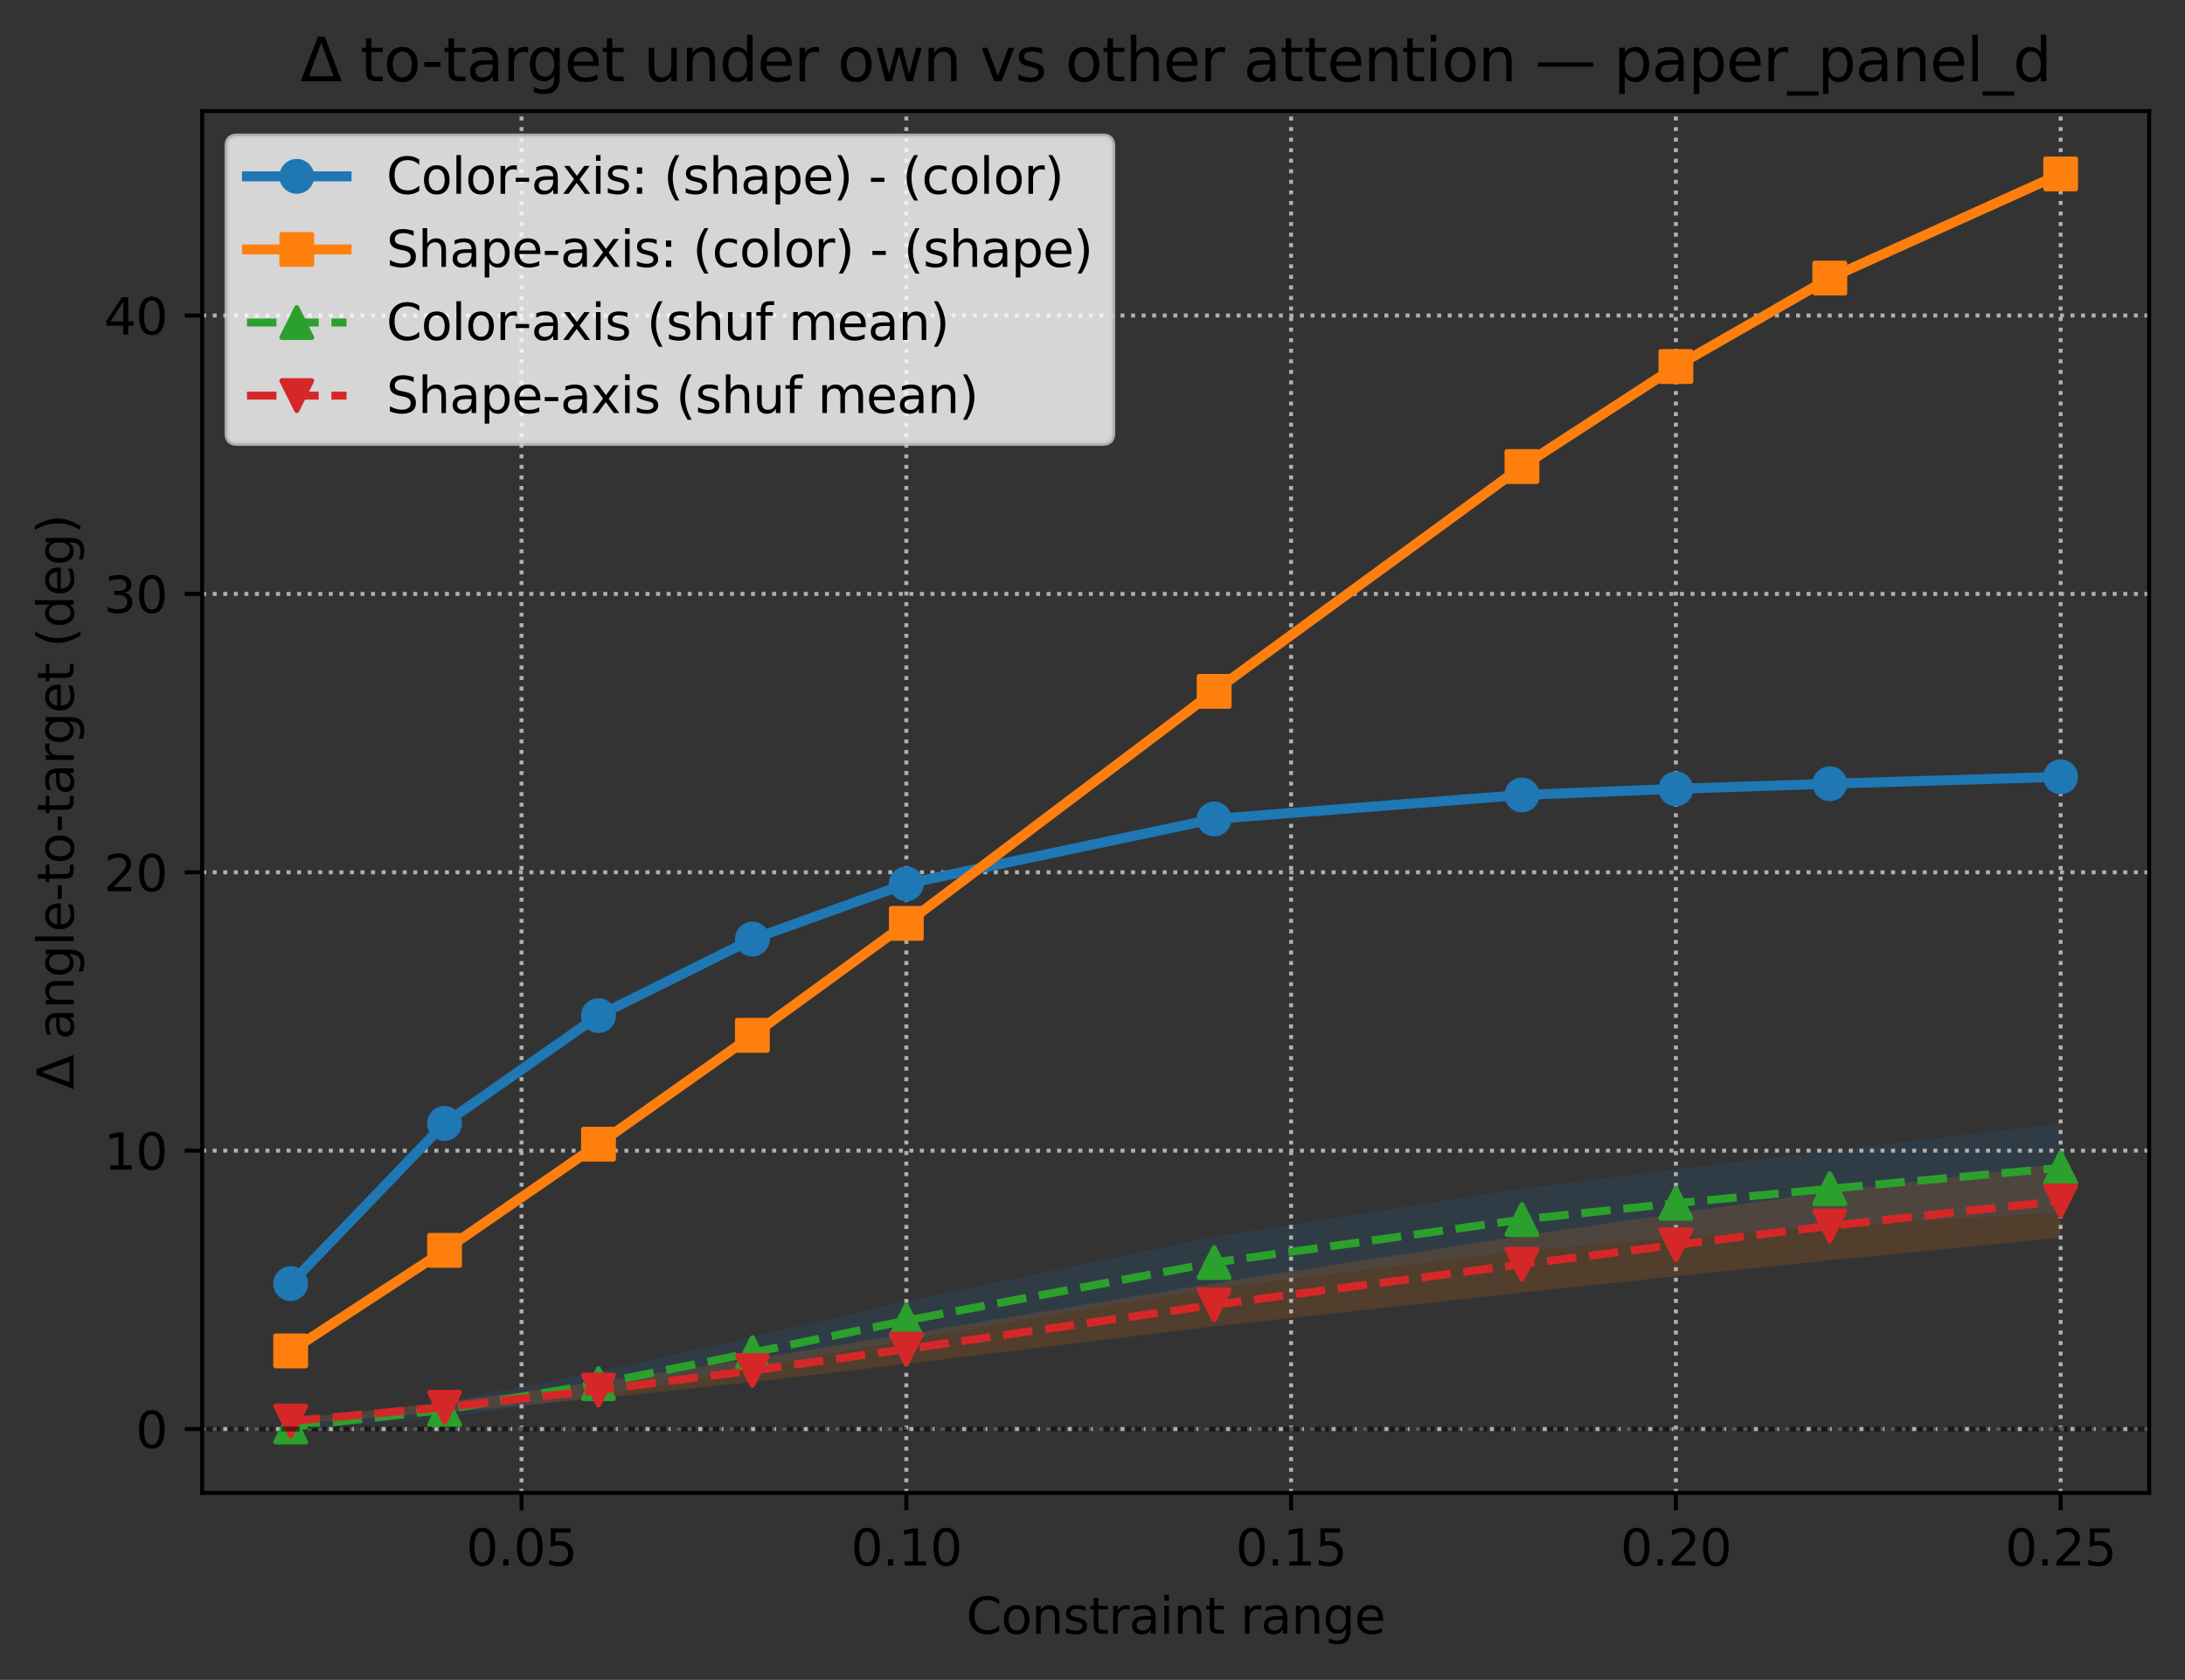 <?xml version="1.0" encoding="utf-8" standalone="no"?>
<!DOCTYPE svg PUBLIC "-//W3C//DTD SVG 1.1//EN"
  "http://www.w3.org/Graphics/SVG/1.1/DTD/svg11.dtd">
<svg xmlns:xlink="http://www.w3.org/1999/xlink" width="438.833pt" height="337.354pt" viewBox="0 0 438.833 337.354" xmlns="http://www.w3.org/2000/svg" version="1.1">
 <rect x="0" y="0" width="438.833" height="337.354" fill="#333333" stroke="none"/>
 <defs>
  <style type="text/css">*{stroke-linejoin: round; stroke-linecap: butt}</style>
 </defs>
 <g id="figure_1">
  <g id="patch_1">
   <path d="M 0 337.354 
L 438.833 337.354 
L 438.833 0 
L 0 0 
L 0 337.354 
z
" style="fill: none"/>
  </g>
  <g id="axes_1">
   <g id="patch_2">
    <path d="M 40.603 299.798 
L 431.633 299.798 
L 431.633 22.318 
L 40.603 22.318 
L 40.603 299.798 
z
" style="fill: none"/>
   </g>
   <g id="FillBetweenPolyCollection_1">
    <path d="M 58.377 285.957 
L 58.377 287.185 
L 89.289 284.664 
L 120.2 280.278 
L 151.112 274.779 
L 182.023 269.029 
L 243.846 258.709 
L 305.669 251.133 
L 336.58 248.48 
L 367.492 246.309 
L 413.859 243.421 
L 413.859 225.633 
L 413.859 225.633 
L 367.492 231.117 
L 336.58 234.789 
L 305.669 238.687 
L 243.846 248.384 
L 182.023 261.328 
L 151.112 268.508 
L 120.2 275.464 
L 89.289 281.541 
L 58.377 285.957 
z
" clip-path="url(#p0465f820ee)" style="fill: #1f77b4; fill-opacity: 0.15"/>
   </g>
   <g id="FillBetweenPolyCollection_2">
    <path d="M 58.377 284.907 
L 58.377 285.832 
L 89.289 283.63 
L 120.2 280.808 
L 151.112 277.528 
L 182.023 273.891 
L 243.846 266.352 
L 305.669 259.574 
L 336.58 256.296 
L 367.492 253.066 
L 413.859 248.573 
L 413.859 233.715 
L 413.859 233.715 
L 367.492 239.323 
L 336.58 243.668 
L 305.669 248.202 
L 243.846 257.712 
L 182.023 267.951 
L 151.112 272.917 
L 120.2 277.501 
L 89.289 281.564 
L 58.377 284.907 
z
" clip-path="url(#p0465f820ee)" style="fill: #ff7f0e; fill-opacity: 0.15"/>
   </g>
   <g id="matplotlib.axis_1">
    <g id="xtick_1">
     <g id="line2d_1">
      <path d="M 104.744 299.798 
L 104.744 22.318 
" clip-path="url(#p0465f820ee)" style="fill: none; stroke-dasharray: 0.8,1.32; stroke-dashoffset: 0; stroke: #b0b0b0; stroke-width: 0.8"/>
     </g>
     <g id="line2d_2">
      <defs>
       <path id="mb0cf8d5777" d="M 0 0 
L 0 3.5 
" style="stroke: #000000; stroke-width: 0.8"/>
      </defs>
      <g>
       <use xlink:href="#mb0cf8d5777" x="104.744" y="299.798" style="stroke: #000000; stroke-width: 0.8"/>
      </g>
     </g>
     <g id="text_1">
      <!-- 0.05 -->
      <g transform="translate(93.612 314.397) scale(0.1 -0.1)">
       <defs>
        <path id="DejaVuSans-30" d="M 2034 4250 
Q 1547 4250 1301 3770 
Q 1056 3291 1056 2328 
Q 1056 1369 1301 889 
Q 1547 409 2034 409 
Q 2525 409 2770 889 
Q 3016 1369 3016 2328 
Q 3016 3291 2770 3770 
Q 2525 4250 2034 4250 
z
M 2034 4750 
Q 2819 4750 3233 4129 
Q 3647 3509 3647 2328 
Q 3647 1150 3233 529 
Q 2819 -91 2034 -91 
Q 1250 -91 836 529 
Q 422 1150 422 2328 
Q 422 3509 836 4129 
Q 1250 4750 2034 4750 
z
" transform="scale(0.016)"/>
        <path id="DejaVuSans-2e" d="M 684 794 
L 1344 794 
L 1344 0 
L 684 0 
L 684 794 
z
" transform="scale(0.016)"/>
        <path id="DejaVuSans-35" d="M 691 4666 
L 3169 4666 
L 3169 4134 
L 1269 4134 
L 1269 2991 
Q 1406 3038 1543 3061 
Q 1681 3084 1819 3084 
Q 2600 3084 3056 2656 
Q 3513 2228 3513 1497 
Q 3513 744 3044 326 
Q 2575 -91 1722 -91 
Q 1428 -91 1123 -41 
Q 819 9 494 109 
L 494 744 
Q 775 591 1075 516 
Q 1375 441 1709 441 
Q 2250 441 2565 725 
Q 2881 1009 2881 1497 
Q 2881 1984 2565 2268 
Q 2250 2553 1709 2553 
Q 1456 2553 1204 2497 
Q 953 2441 691 2322 
L 691 4666 
z
" transform="scale(0.016)"/>
       </defs>
       <use xlink:href="#DejaVuSans-30"/>
       <use xlink:href="#DejaVuSans-2e" transform="translate(63.623 0)"/>
       <use xlink:href="#DejaVuSans-30" transform="translate(95.41 0)"/>
       <use xlink:href="#DejaVuSans-35" transform="translate(159.033 0)"/>
      </g>
     </g>
    </g>
    <g id="xtick_2">
     <g id="line2d_3">
      <path d="M 182.023 299.798 
L 182.023 22.318 
" clip-path="url(#p0465f820ee)" style="fill: none; stroke-dasharray: 0.8,1.32; stroke-dashoffset: 0; stroke: #b0b0b0; stroke-width: 0.8"/>
     </g>
     <g id="line2d_4">
      <g>
       <use xlink:href="#mb0cf8d5777" x="182.023" y="299.798" style="stroke: #000000; stroke-width: 0.8"/>
      </g>
     </g>
     <g id="text_2">
      <!-- 0.10 -->
      <g transform="translate(170.89 314.397) scale(0.1 -0.1)">
       <defs>
        <path id="DejaVuSans-31" d="M 794 531 
L 1825 531 
L 1825 4091 
L 703 3866 
L 703 4441 
L 1819 4666 
L 2450 4666 
L 2450 531 
L 3481 531 
L 3481 0 
L 794 0 
L 794 531 
z
" transform="scale(0.016)"/>
       </defs>
       <use xlink:href="#DejaVuSans-30"/>
       <use xlink:href="#DejaVuSans-2e" transform="translate(63.623 0)"/>
       <use xlink:href="#DejaVuSans-31" transform="translate(95.41 0)"/>
       <use xlink:href="#DejaVuSans-30" transform="translate(159.033 0)"/>
      </g>
     </g>
    </g>
    <g id="xtick_3">
     <g id="line2d_5">
      <path d="M 259.302 299.798 
L 259.302 22.318 
" clip-path="url(#p0465f820ee)" style="fill: none; stroke-dasharray: 0.8,1.32; stroke-dashoffset: 0; stroke: #b0b0b0; stroke-width: 0.8"/>
     </g>
     <g id="line2d_6">
      <g>
       <use xlink:href="#mb0cf8d5777" x="259.302" y="299.798" style="stroke: #000000; stroke-width: 0.8"/>
      </g>
     </g>
     <g id="text_3">
      <!-- 0.15 -->
      <g transform="translate(248.169 314.397) scale(0.1 -0.1)">
       <use xlink:href="#DejaVuSans-30"/>
       <use xlink:href="#DejaVuSans-2e" transform="translate(63.623 0)"/>
       <use xlink:href="#DejaVuSans-31" transform="translate(95.41 0)"/>
       <use xlink:href="#DejaVuSans-35" transform="translate(159.033 0)"/>
      </g>
     </g>
    </g>
    <g id="xtick_4">
     <g id="line2d_7">
      <path d="M 336.58 299.798 
L 336.58 22.318 
" clip-path="url(#p0465f820ee)" style="fill: none; stroke-dasharray: 0.8,1.32; stroke-dashoffset: 0; stroke: #b0b0b0; stroke-width: 0.8"/>
     </g>
     <g id="line2d_8">
      <g>
       <use xlink:href="#mb0cf8d5777" x="336.58" y="299.798" style="stroke: #000000; stroke-width: 0.8"/>
      </g>
     </g>
     <g id="text_4">
      <!-- 0.20 -->
      <g transform="translate(325.448 314.397) scale(0.1 -0.1)">
       <defs>
        <path id="DejaVuSans-32" d="M 1228 531 
L 3431 531 
L 3431 0 
L 469 0 
L 469 531 
Q 828 903 1448 1529 
Q 2069 2156 2228 2338 
Q 2531 2678 2651 2914 
Q 2772 3150 2772 3378 
Q 2772 3750 2511 3984 
Q 2250 4219 1831 4219 
Q 1534 4219 1204 4116 
Q 875 4013 500 3803 
L 500 4441 
Q 881 4594 1212 4672 
Q 1544 4750 1819 4750 
Q 2544 4750 2975 4387 
Q 3406 4025 3406 3419 
Q 3406 3131 3298 2873 
Q 3191 2616 2906 2266 
Q 2828 2175 2409 1742 
Q 1991 1309 1228 531 
z
" transform="scale(0.016)"/>
       </defs>
       <use xlink:href="#DejaVuSans-30"/>
       <use xlink:href="#DejaVuSans-2e" transform="translate(63.623 0)"/>
       <use xlink:href="#DejaVuSans-32" transform="translate(95.41 0)"/>
       <use xlink:href="#DejaVuSans-30" transform="translate(159.033 0)"/>
      </g>
     </g>
    </g>
    <g id="xtick_5">
     <g id="line2d_9">
      <path d="M 413.859 299.798 
L 413.859 22.318 
" clip-path="url(#p0465f820ee)" style="fill: none; stroke-dasharray: 0.8,1.32; stroke-dashoffset: 0; stroke: #b0b0b0; stroke-width: 0.8"/>
     </g>
     <g id="line2d_10">
      <g>
       <use xlink:href="#mb0cf8d5777" x="413.859" y="299.798" style="stroke: #000000; stroke-width: 0.8"/>
      </g>
     </g>
     <g id="text_5">
      <!-- 0.25 -->
      <g transform="translate(402.726 314.397) scale(0.1 -0.1)">
       <use xlink:href="#DejaVuSans-30"/>
       <use xlink:href="#DejaVuSans-2e" transform="translate(63.623 0)"/>
       <use xlink:href="#DejaVuSans-32" transform="translate(95.41 0)"/>
       <use xlink:href="#DejaVuSans-35" transform="translate(159.033 0)"/>
      </g>
     </g>
    </g>
    <g id="text_6">
     <!-- Constraint range -->
     <g transform="translate(194.068 328.075) scale(0.1 -0.1)">
      <defs>
       <path id="DejaVuSans-43" d="M 4122 4306 
L 4122 3641 
Q 3803 3938 3442 4084 
Q 3081 4231 2675 4231 
Q 1875 4231 1450 3742 
Q 1025 3253 1025 2328 
Q 1025 1406 1450 917 
Q 1875 428 2675 428 
Q 3081 428 3442 575 
Q 3803 722 4122 1019 
L 4122 359 
Q 3791 134 3420 21 
Q 3050 -91 2638 -91 
Q 1578 -91 968 557 
Q 359 1206 359 2328 
Q 359 3453 968 4101 
Q 1578 4750 2638 4750 
Q 3056 4750 3426 4639 
Q 3797 4528 4122 4306 
z
" transform="scale(0.016)"/>
       <path id="DejaVuSans-6f" d="M 1959 3097 
Q 1497 3097 1228 2736 
Q 959 2375 959 1747 
Q 959 1119 1226 758 
Q 1494 397 1959 397 
Q 2419 397 2687 759 
Q 2956 1122 2956 1747 
Q 2956 2369 2687 2733 
Q 2419 3097 1959 3097 
z
M 1959 3584 
Q 2709 3584 3137 3096 
Q 3566 2609 3566 1747 
Q 3566 888 3137 398 
Q 2709 -91 1959 -91 
Q 1206 -91 779 398 
Q 353 888 353 1747 
Q 353 2609 779 3096 
Q 1206 3584 1959 3584 
z
" transform="scale(0.016)"/>
       <path id="DejaVuSans-6e" d="M 3513 2113 
L 3513 0 
L 2938 0 
L 2938 2094 
Q 2938 2591 2744 2837 
Q 2550 3084 2163 3084 
Q 1697 3084 1428 2787 
Q 1159 2491 1159 1978 
L 1159 0 
L 581 0 
L 581 3500 
L 1159 3500 
L 1159 2956 
Q 1366 3272 1645 3428 
Q 1925 3584 2291 3584 
Q 2894 3584 3203 3211 
Q 3513 2838 3513 2113 
z
" transform="scale(0.016)"/>
       <path id="DejaVuSans-73" d="M 2834 3397 
L 2834 2853 
Q 2591 2978 2328 3040 
Q 2066 3103 1784 3103 
Q 1356 3103 1142 2972 
Q 928 2841 928 2578 
Q 928 2378 1081 2264 
Q 1234 2150 1697 2047 
L 1894 2003 
Q 2506 1872 2764 1633 
Q 3022 1394 3022 966 
Q 3022 478 2636 193 
Q 2250 -91 1575 -91 
Q 1294 -91 989 -36 
Q 684 19 347 128 
L 347 722 
Q 666 556 975 473 
Q 1284 391 1588 391 
Q 1994 391 2212 530 
Q 2431 669 2431 922 
Q 2431 1156 2273 1281 
Q 2116 1406 1581 1522 
L 1381 1569 
Q 847 1681 609 1914 
Q 372 2147 372 2553 
Q 372 3047 722 3315 
Q 1072 3584 1716 3584 
Q 2034 3584 2315 3537 
Q 2597 3491 2834 3397 
z
" transform="scale(0.016)"/>
       <path id="DejaVuSans-74" d="M 1172 4494 
L 1172 3500 
L 2356 3500 
L 2356 3053 
L 1172 3053 
L 1172 1153 
Q 1172 725 1289 603 
Q 1406 481 1766 481 
L 2356 481 
L 2356 0 
L 1766 0 
Q 1100 0 847 248 
Q 594 497 594 1153 
L 594 3053 
L 172 3053 
L 172 3500 
L 594 3500 
L 594 4494 
L 1172 4494 
z
" transform="scale(0.016)"/>
       <path id="DejaVuSans-72" d="M 2631 2963 
Q 2534 3019 2420 3045 
Q 2306 3072 2169 3072 
Q 1681 3072 1420 2755 
Q 1159 2438 1159 1844 
L 1159 0 
L 581 0 
L 581 3500 
L 1159 3500 
L 1159 2956 
Q 1341 3275 1631 3429 
Q 1922 3584 2338 3584 
Q 2397 3584 2469 3576 
Q 2541 3569 2628 3553 
L 2631 2963 
z
" transform="scale(0.016)"/>
       <path id="DejaVuSans-61" d="M 2194 1759 
Q 1497 1759 1228 1600 
Q 959 1441 959 1056 
Q 959 750 1161 570 
Q 1363 391 1709 391 
Q 2188 391 2477 730 
Q 2766 1069 2766 1631 
L 2766 1759 
L 2194 1759 
z
M 3341 1997 
L 3341 0 
L 2766 0 
L 2766 531 
Q 2569 213 2275 61 
Q 1981 -91 1556 -91 
Q 1019 -91 701 211 
Q 384 513 384 1019 
Q 384 1609 779 1909 
Q 1175 2209 1959 2209 
L 2766 2209 
L 2766 2266 
Q 2766 2663 2505 2880 
Q 2244 3097 1772 3097 
Q 1472 3097 1187 3025 
Q 903 2953 641 2809 
L 641 3341 
Q 956 3463 1253 3523 
Q 1550 3584 1831 3584 
Q 2591 3584 2966 3190 
Q 3341 2797 3341 1997 
z
" transform="scale(0.016)"/>
       <path id="DejaVuSans-69" d="M 603 3500 
L 1178 3500 
L 1178 0 
L 603 0 
L 603 3500 
z
M 603 4863 
L 1178 4863 
L 1178 4134 
L 603 4134 
L 603 4863 
z
" transform="scale(0.016)"/>
       <path id="DejaVuSans-20" transform="scale(0.016)"/>
       <path id="DejaVuSans-67" d="M 2906 1791 
Q 2906 2416 2648 2759 
Q 2391 3103 1925 3103 
Q 1463 3103 1205 2759 
Q 947 2416 947 1791 
Q 947 1169 1205 825 
Q 1463 481 1925 481 
Q 2391 481 2648 825 
Q 2906 1169 2906 1791 
z
M 3481 434 
Q 3481 -459 3084 -895 
Q 2688 -1331 1869 -1331 
Q 1566 -1331 1297 -1286 
Q 1028 -1241 775 -1147 
L 775 -588 
Q 1028 -725 1275 -790 
Q 1522 -856 1778 -856 
Q 2344 -856 2625 -561 
Q 2906 -266 2906 331 
L 2906 616 
Q 2728 306 2450 153 
Q 2172 0 1784 0 
Q 1141 0 747 490 
Q 353 981 353 1791 
Q 353 2603 747 3093 
Q 1141 3584 1784 3584 
Q 2172 3584 2450 3431 
Q 2728 3278 2906 2969 
L 2906 3500 
L 3481 3500 
L 3481 434 
z
" transform="scale(0.016)"/>
       <path id="DejaVuSans-65" d="M 3597 1894 
L 3597 1613 
L 953 1613 
Q 991 1019 1311 708 
Q 1631 397 2203 397 
Q 2534 397 2845 478 
Q 3156 559 3463 722 
L 3463 178 
Q 3153 47 2828 -22 
Q 2503 -91 2169 -91 
Q 1331 -91 842 396 
Q 353 884 353 1716 
Q 353 2575 817 3079 
Q 1281 3584 2069 3584 
Q 2775 3584 3186 3129 
Q 3597 2675 3597 1894 
z
M 3022 2063 
Q 3016 2534 2758 2815 
Q 2500 3097 2075 3097 
Q 1594 3097 1305 2825 
Q 1016 2553 972 2059 
L 3022 2063 
z
" transform="scale(0.016)"/>
      </defs>
      <use xlink:href="#DejaVuSans-43"/>
      <use xlink:href="#DejaVuSans-6f" transform="translate(69.824 0)"/>
      <use xlink:href="#DejaVuSans-6e" transform="translate(131.006 0)"/>
      <use xlink:href="#DejaVuSans-73" transform="translate(194.385 0)"/>
      <use xlink:href="#DejaVuSans-74" transform="translate(246.484 0)"/>
      <use xlink:href="#DejaVuSans-72" transform="translate(285.693 0)"/>
      <use xlink:href="#DejaVuSans-61" transform="translate(326.807 0)"/>
      <use xlink:href="#DejaVuSans-69" transform="translate(388.086 0)"/>
      <use xlink:href="#DejaVuSans-6e" transform="translate(415.869 0)"/>
      <use xlink:href="#DejaVuSans-74" transform="translate(479.248 0)"/>
      <use xlink:href="#DejaVuSans-20" transform="translate(518.457 0)"/>
      <use xlink:href="#DejaVuSans-72" transform="translate(550.244 0)"/>
      <use xlink:href="#DejaVuSans-61" transform="translate(591.357 0)"/>
      <use xlink:href="#DejaVuSans-6e" transform="translate(652.637 0)"/>
      <use xlink:href="#DejaVuSans-67" transform="translate(716.016 0)"/>
      <use xlink:href="#DejaVuSans-65" transform="translate(779.492 0)"/>
     </g>
    </g>
   </g>
   <g id="matplotlib.axis_2">
    <g id="ytick_1">
     <g id="line2d_11">
      <path d="M 40.603 286.978 
L 431.633 286.978 
" clip-path="url(#p0465f820ee)" style="fill: none; stroke-dasharray: 0.8,1.32; stroke-dashoffset: 0; stroke: #b0b0b0; stroke-width: 0.8"/>
     </g>
     <g id="line2d_12">
      <defs>
       <path id="m0cd9b334b4" d="M 0 0 
L -3.5 0 
" style="stroke: #000000; stroke-width: 0.8"/>
      </defs>
      <g>
       <use xlink:href="#m0cd9b334b4" x="40.603" y="286.978" style="stroke: #000000; stroke-width: 0.8"/>
      </g>
     </g>
     <g id="text_7">
      <!-- 0 -->
      <g transform="translate(27.241 290.778) scale(0.1 -0.1)">
       <use xlink:href="#DejaVuSans-30"/>
      </g>
     </g>
    </g>
    <g id="ytick_2">
     <g id="line2d_13">
      <path d="M 40.603 231.075 
L 431.633 231.075 
" clip-path="url(#p0465f820ee)" style="fill: none; stroke-dasharray: 0.8,1.32; stroke-dashoffset: 0; stroke: #b0b0b0; stroke-width: 0.8"/>
     </g>
     <g id="line2d_14">
      <g>
       <use xlink:href="#m0cd9b334b4" x="40.603" y="231.075" style="stroke: #000000; stroke-width: 0.8"/>
      </g>
     </g>
     <g id="text_8">
      <!-- 10 -->
      <g transform="translate(20.878 234.874) scale(0.1 -0.1)">
       <use xlink:href="#DejaVuSans-31"/>
       <use xlink:href="#DejaVuSans-30" transform="translate(63.623 0)"/>
      </g>
     </g>
    </g>
    <g id="ytick_3">
     <g id="line2d_15">
      <path d="M 40.603 175.171 
L 431.633 175.171 
" clip-path="url(#p0465f820ee)" style="fill: none; stroke-dasharray: 0.8,1.32; stroke-dashoffset: 0; stroke: #b0b0b0; stroke-width: 0.8"/>
     </g>
     <g id="line2d_16">
      <g>
       <use xlink:href="#m0cd9b334b4" x="40.603" y="175.171" style="stroke: #000000; stroke-width: 0.8"/>
      </g>
     </g>
     <g id="text_9">
      <!-- 20 -->
      <g transform="translate(20.878 178.97) scale(0.1 -0.1)">
       <use xlink:href="#DejaVuSans-32"/>
       <use xlink:href="#DejaVuSans-30" transform="translate(63.623 0)"/>
      </g>
     </g>
    </g>
    <g id="ytick_4">
     <g id="line2d_17">
      <path d="M 40.603 119.267 
L 431.633 119.267 
" clip-path="url(#p0465f820ee)" style="fill: none; stroke-dasharray: 0.8,1.32; stroke-dashoffset: 0; stroke: #b0b0b0; stroke-width: 0.8"/>
     </g>
     <g id="line2d_18">
      <g>
       <use xlink:href="#m0cd9b334b4" x="40.603" y="119.267" style="stroke: #000000; stroke-width: 0.8"/>
      </g>
     </g>
     <g id="text_10">
      <!-- 30 -->
      <g transform="translate(20.878 123.066) scale(0.1 -0.1)">
       <defs>
        <path id="DejaVuSans-33" d="M 2597 2516 
Q 3050 2419 3304 2112 
Q 3559 1806 3559 1356 
Q 3559 666 3084 287 
Q 2609 -91 1734 -91 
Q 1441 -91 1130 -33 
Q 819 25 488 141 
L 488 750 
Q 750 597 1062 519 
Q 1375 441 1716 441 
Q 2309 441 2620 675 
Q 2931 909 2931 1356 
Q 2931 1769 2642 2001 
Q 2353 2234 1838 2234 
L 1294 2234 
L 1294 2753 
L 1863 2753 
Q 2328 2753 2575 2939 
Q 2822 3125 2822 3475 
Q 2822 3834 2567 4026 
Q 2313 4219 1838 4219 
Q 1578 4219 1281 4162 
Q 984 4106 628 3988 
L 628 4550 
Q 988 4650 1302 4700 
Q 1616 4750 1894 4750 
Q 2613 4750 3031 4423 
Q 3450 4097 3450 3541 
Q 3450 3153 3228 2886 
Q 3006 2619 2597 2516 
z
" transform="scale(0.016)"/>
       </defs>
       <use xlink:href="#DejaVuSans-33"/>
       <use xlink:href="#DejaVuSans-30" transform="translate(63.623 0)"/>
      </g>
     </g>
    </g>
    <g id="ytick_5">
     <g id="line2d_19">
      <path d="M 40.603 63.363 
L 431.633 63.363 
" clip-path="url(#p0465f820ee)" style="fill: none; stroke-dasharray: 0.8,1.32; stroke-dashoffset: 0; stroke: #b0b0b0; stroke-width: 0.8"/>
     </g>
     <g id="line2d_20">
      <g>
       <use xlink:href="#m0cd9b334b4" x="40.603" y="63.363" style="stroke: #000000; stroke-width: 0.8"/>
      </g>
     </g>
     <g id="text_11">
      <!-- 40 -->
      <g transform="translate(20.878 67.163) scale(0.1 -0.1)">
       <defs>
        <path id="DejaVuSans-34" d="M 2419 4116 
L 825 1625 
L 2419 1625 
L 2419 4116 
z
M 2253 4666 
L 3047 4666 
L 3047 1625 
L 3713 1625 
L 3713 1100 
L 3047 1100 
L 3047 0 
L 2419 0 
L 2419 1100 
L 313 1100 
L 313 1709 
L 2253 4666 
z
" transform="scale(0.016)"/>
       </defs>
       <use xlink:href="#DejaVuSans-34"/>
       <use xlink:href="#DejaVuSans-30" transform="translate(63.623 0)"/>
      </g>
     </g>
    </g>
    <g id="text_12">
     <!-- Δ angle-to-target (deg) -->
     <g transform="translate(14.798 218.78) rotate(-90) scale(0.1 -0.1)">
      <defs>
       <path id="DejaVuSans-394" d="M 2188 4044 
L 906 525 
L 3472 525 
L 2188 4044 
z
M 50 0 
L 1831 4666 
L 2547 4666 
L 4325 0 
L 50 0 
z
" transform="scale(0.016)"/>
       <path id="DejaVuSans-6c" d="M 603 4863 
L 1178 4863 
L 1178 0 
L 603 0 
L 603 4863 
z
" transform="scale(0.016)"/>
       <path id="DejaVuSans-2d" d="M 313 2009 
L 1997 2009 
L 1997 1497 
L 313 1497 
L 313 2009 
z
" transform="scale(0.016)"/>
       <path id="DejaVuSans-28" d="M 1984 4856 
Q 1566 4138 1362 3434 
Q 1159 2731 1159 2009 
Q 1159 1288 1364 580 
Q 1569 -128 1984 -844 
L 1484 -844 
Q 1016 -109 783 600 
Q 550 1309 550 2009 
Q 550 2706 781 3412 
Q 1013 4119 1484 4856 
L 1984 4856 
z
" transform="scale(0.016)"/>
       <path id="DejaVuSans-64" d="M 2906 2969 
L 2906 4863 
L 3481 4863 
L 3481 0 
L 2906 0 
L 2906 525 
Q 2725 213 2448 61 
Q 2172 -91 1784 -91 
Q 1150 -91 751 415 
Q 353 922 353 1747 
Q 353 2572 751 3078 
Q 1150 3584 1784 3584 
Q 2172 3584 2448 3432 
Q 2725 3281 2906 2969 
z
M 947 1747 
Q 947 1113 1208 752 
Q 1469 391 1925 391 
Q 2381 391 2643 752 
Q 2906 1113 2906 1747 
Q 2906 2381 2643 2742 
Q 2381 3103 1925 3103 
Q 1469 3103 1208 2742 
Q 947 2381 947 1747 
z
" transform="scale(0.016)"/>
       <path id="DejaVuSans-29" d="M 513 4856 
L 1013 4856 
Q 1481 4119 1714 3412 
Q 1947 2706 1947 2009 
Q 1947 1309 1714 600 
Q 1481 -109 1013 -844 
L 513 -844 
Q 928 -128 1133 580 
Q 1338 1288 1338 2009 
Q 1338 2731 1133 3434 
Q 928 4138 513 4856 
z
" transform="scale(0.016)"/>
      </defs>
      <use xlink:href="#DejaVuSans-394"/>
      <use xlink:href="#DejaVuSans-20" transform="translate(68.408 0)"/>
      <use xlink:href="#DejaVuSans-61" transform="translate(100.195 0)"/>
      <use xlink:href="#DejaVuSans-6e" transform="translate(161.475 0)"/>
      <use xlink:href="#DejaVuSans-67" transform="translate(224.854 0)"/>
      <use xlink:href="#DejaVuSans-6c" transform="translate(288.33 0)"/>
      <use xlink:href="#DejaVuSans-65" transform="translate(316.113 0)"/>
      <use xlink:href="#DejaVuSans-2d" transform="translate(377.637 0)"/>
      <use xlink:href="#DejaVuSans-74" transform="translate(413.721 0)"/>
      <use xlink:href="#DejaVuSans-6f" transform="translate(452.93 0)"/>
      <use xlink:href="#DejaVuSans-2d" transform="translate(515.986 0)"/>
      <use xlink:href="#DejaVuSans-74" transform="translate(552.07 0)"/>
      <use xlink:href="#DejaVuSans-61" transform="translate(591.279 0)"/>
      <use xlink:href="#DejaVuSans-72" transform="translate(652.559 0)"/>
      <use xlink:href="#DejaVuSans-67" transform="translate(691.922 0)"/>
      <use xlink:href="#DejaVuSans-65" transform="translate(755.398 0)"/>
      <use xlink:href="#DejaVuSans-74" transform="translate(816.922 0)"/>
      <use xlink:href="#DejaVuSans-20" transform="translate(856.131 0)"/>
      <use xlink:href="#DejaVuSans-28" transform="translate(887.918 0)"/>
      <use xlink:href="#DejaVuSans-64" transform="translate(926.932 0)"/>
      <use xlink:href="#DejaVuSans-65" transform="translate(990.408 0)"/>
      <use xlink:href="#DejaVuSans-67" transform="translate(1051.932 0)"/>
      <use xlink:href="#DejaVuSans-29" transform="translate(1115.408 0)"/>
     </g>
    </g>
   </g>
   <g id="line2d_21">
    <path d="M 58.377 257.769 
L 89.289 225.603 
L 120.2 203.957 
L 151.112 188.584 
L 182.023 177.487 
L 243.846 164.462 
L 305.669 159.642 
L 336.58 158.414 
L 367.492 157.382 
L 413.859 155.996 
" clip-path="url(#p0465f820ee)" style="fill: none; stroke: #1f77b4; stroke-width: 2; stroke-linecap: square"/>
    <defs>
     <path id="m0702865661" d="M 0 3 
C 0.796 3 1.559 2.684 2.121 2.121 
C 2.684 1.559 3 0.796 3 0 
C 3 -0.796 2.684 -1.559 2.121 -2.121 
C 1.559 -2.684 0.796 -3 0 -3 
C -0.796 -3 -1.559 -2.684 -2.121 -2.121 
C -2.684 -1.559 -3 -0.796 -3 0 
C -3 0.796 -2.684 1.559 -2.121 2.121 
C -1.559 2.684 -0.796 3 0 3 
z
" style="stroke: #1f77b4"/>
    </defs>
    <g clip-path="url(#p0465f820ee)">
     <use xlink:href="#m0702865661" x="58.377" y="257.769" style="fill: #1f77b4; stroke: #1f77b4"/>
     <use xlink:href="#m0702865661" x="89.289" y="225.603" style="fill: #1f77b4; stroke: #1f77b4"/>
     <use xlink:href="#m0702865661" x="120.2" y="203.957" style="fill: #1f77b4; stroke: #1f77b4"/>
     <use xlink:href="#m0702865661" x="151.112" y="188.584" style="fill: #1f77b4; stroke: #1f77b4"/>
     <use xlink:href="#m0702865661" x="182.023" y="177.487" style="fill: #1f77b4; stroke: #1f77b4"/>
     <use xlink:href="#m0702865661" x="243.846" y="164.462" style="fill: #1f77b4; stroke: #1f77b4"/>
     <use xlink:href="#m0702865661" x="305.669" y="159.642" style="fill: #1f77b4; stroke: #1f77b4"/>
     <use xlink:href="#m0702865661" x="336.58" y="158.414" style="fill: #1f77b4; stroke: #1f77b4"/>
     <use xlink:href="#m0702865661" x="367.492" y="157.382" style="fill: #1f77b4; stroke: #1f77b4"/>
     <use xlink:href="#m0702865661" x="413.859" y="155.996" style="fill: #1f77b4; stroke: #1f77b4"/>
    </g>
   </g>
   <g id="line2d_22">
    <path d="M 58.377 271.29 
L 89.289 251.097 
L 120.2 229.773 
L 151.112 207.92 
L 182.023 185.431 
L 243.846 138.835 
L 305.669 93.685 
L 336.58 73.606 
L 367.492 55.846 
L 413.859 34.931 
" clip-path="url(#p0465f820ee)" style="fill: none; stroke: #ff7f0e; stroke-width: 2; stroke-linecap: square"/>
    <defs>
     <path id="m5d68f62cf1" d="M -3 3 
L 3 3 
L 3 -3 
L -3 -3 
z
" style="stroke: #ff7f0e; stroke-linejoin: miter"/>
    </defs>
    <g clip-path="url(#p0465f820ee)">
     <use xlink:href="#m5d68f62cf1" x="58.377" y="271.29" style="fill: #ff7f0e; stroke: #ff7f0e; stroke-linejoin: miter"/>
     <use xlink:href="#m5d68f62cf1" x="89.289" y="251.097" style="fill: #ff7f0e; stroke: #ff7f0e; stroke-linejoin: miter"/>
     <use xlink:href="#m5d68f62cf1" x="120.2" y="229.773" style="fill: #ff7f0e; stroke: #ff7f0e; stroke-linejoin: miter"/>
     <use xlink:href="#m5d68f62cf1" x="151.112" y="207.92" style="fill: #ff7f0e; stroke: #ff7f0e; stroke-linejoin: miter"/>
     <use xlink:href="#m5d68f62cf1" x="182.023" y="185.431" style="fill: #ff7f0e; stroke: #ff7f0e; stroke-linejoin: miter"/>
     <use xlink:href="#m5d68f62cf1" x="243.846" y="138.835" style="fill: #ff7f0e; stroke: #ff7f0e; stroke-linejoin: miter"/>
     <use xlink:href="#m5d68f62cf1" x="305.669" y="93.685" style="fill: #ff7f0e; stroke: #ff7f0e; stroke-linejoin: miter"/>
     <use xlink:href="#m5d68f62cf1" x="336.58" y="73.606" style="fill: #ff7f0e; stroke: #ff7f0e; stroke-linejoin: miter"/>
     <use xlink:href="#m5d68f62cf1" x="367.492" y="55.846" style="fill: #ff7f0e; stroke: #ff7f0e; stroke-linejoin: miter"/>
     <use xlink:href="#m5d68f62cf1" x="413.859" y="34.931" style="fill: #ff7f0e; stroke: #ff7f0e; stroke-linejoin: miter"/>
    </g>
   </g>
   <g id="line2d_23">
    <path d="M 58.377 286.571 
L 89.289 283.103 
L 120.2 277.871 
L 151.112 271.644 
L 182.023 265.178 
L 243.846 253.547 
L 305.669 244.91 
L 336.58 241.634 
L 367.492 238.713 
L 413.859 234.527 
" clip-path="url(#p0465f820ee)" style="fill: none; stroke-dasharray: 5.92,2.56; stroke-dashoffset: 0; stroke: #2ca02c; stroke-width: 1.6"/>
    <defs>
     <path id="mfd88540f08" d="M 0 -3 
L -3 3 
L 3 3 
z
" style="stroke: #2ca02c; stroke-linejoin: miter"/>
    </defs>
    <g clip-path="url(#p0465f820ee)">
     <use xlink:href="#mfd88540f08" x="58.377" y="286.571" style="fill: #2ca02c; stroke: #2ca02c; stroke-linejoin: miter"/>
     <use xlink:href="#mfd88540f08" x="89.289" y="283.103" style="fill: #2ca02c; stroke: #2ca02c; stroke-linejoin: miter"/>
     <use xlink:href="#mfd88540f08" x="120.2" y="277.871" style="fill: #2ca02c; stroke: #2ca02c; stroke-linejoin: miter"/>
     <use xlink:href="#mfd88540f08" x="151.112" y="271.644" style="fill: #2ca02c; stroke: #2ca02c; stroke-linejoin: miter"/>
     <use xlink:href="#mfd88540f08" x="182.023" y="265.178" style="fill: #2ca02c; stroke: #2ca02c; stroke-linejoin: miter"/>
     <use xlink:href="#mfd88540f08" x="243.846" y="253.547" style="fill: #2ca02c; stroke: #2ca02c; stroke-linejoin: miter"/>
     <use xlink:href="#mfd88540f08" x="305.669" y="244.91" style="fill: #2ca02c; stroke: #2ca02c; stroke-linejoin: miter"/>
     <use xlink:href="#mfd88540f08" x="336.58" y="241.634" style="fill: #2ca02c; stroke: #2ca02c; stroke-linejoin: miter"/>
     <use xlink:href="#mfd88540f08" x="367.492" y="238.713" style="fill: #2ca02c; stroke: #2ca02c; stroke-linejoin: miter"/>
     <use xlink:href="#mfd88540f08" x="413.859" y="234.527" style="fill: #2ca02c; stroke: #2ca02c; stroke-linejoin: miter"/>
    </g>
   </g>
   <g id="line2d_24">
    <path d="M 58.377 285.37 
L 89.289 282.597 
L 120.2 279.155 
L 151.112 275.222 
L 182.023 270.921 
L 243.846 262.032 
L 305.669 253.888 
L 336.58 249.982 
L 367.492 246.194 
L 413.859 241.144 
" clip-path="url(#p0465f820ee)" style="fill: none; stroke-dasharray: 5.92,2.56; stroke-dashoffset: 0; stroke: #d62728; stroke-width: 1.6"/>
    <defs>
     <path id="ma5445b73a7" d="M -0 3 
L 3 -3 
L -3 -3 
z
" style="stroke: #d62728; stroke-linejoin: miter"/>
    </defs>
    <g clip-path="url(#p0465f820ee)">
     <use xlink:href="#ma5445b73a7" x="58.377" y="285.37" style="fill: #d62728; stroke: #d62728; stroke-linejoin: miter"/>
     <use xlink:href="#ma5445b73a7" x="89.289" y="282.597" style="fill: #d62728; stroke: #d62728; stroke-linejoin: miter"/>
     <use xlink:href="#ma5445b73a7" x="120.2" y="279.155" style="fill: #d62728; stroke: #d62728; stroke-linejoin: miter"/>
     <use xlink:href="#ma5445b73a7" x="151.112" y="275.222" style="fill: #d62728; stroke: #d62728; stroke-linejoin: miter"/>
     <use xlink:href="#ma5445b73a7" x="182.023" y="270.921" style="fill: #d62728; stroke: #d62728; stroke-linejoin: miter"/>
     <use xlink:href="#ma5445b73a7" x="243.846" y="262.032" style="fill: #d62728; stroke: #d62728; stroke-linejoin: miter"/>
     <use xlink:href="#ma5445b73a7" x="305.669" y="253.888" style="fill: #d62728; stroke: #d62728; stroke-linejoin: miter"/>
     <use xlink:href="#ma5445b73a7" x="336.58" y="249.982" style="fill: #d62728; stroke: #d62728; stroke-linejoin: miter"/>
     <use xlink:href="#ma5445b73a7" x="367.492" y="246.194" style="fill: #d62728; stroke: #d62728; stroke-linejoin: miter"/>
     <use xlink:href="#ma5445b73a7" x="413.859" y="241.144" style="fill: #d62728; stroke: #d62728; stroke-linejoin: miter"/>
    </g>
   </g>
   <g id="line2d_25">
    <path d="M 40.603 286.978 
L 431.633 286.978 
" clip-path="url(#p0465f820ee)" style="fill: none; stroke-dasharray: 3.7,1.6; stroke-dashoffset: 0; stroke: #000000; stroke-opacity: 0.5"/>
   </g>
   <g id="patch_3">
    <path d="M 40.603 299.798 
L 40.603 22.318 
" style="fill: none; stroke: #000000; stroke-width: 0.8; stroke-linejoin: miter; stroke-linecap: square"/>
   </g>
   <g id="patch_4">
    <path d="M 431.633 299.798 
L 431.633 22.318 
" style="fill: none; stroke: #000000; stroke-width: 0.8; stroke-linejoin: miter; stroke-linecap: square"/>
   </g>
   <g id="patch_5">
    <path d="M 40.603 299.798 
L 431.633 299.798 
" style="fill: none; stroke: #000000; stroke-width: 0.8; stroke-linejoin: miter; stroke-linecap: square"/>
   </g>
   <g id="patch_6">
    <path d="M 40.603 22.318 
L 431.633 22.318 
" style="fill: none; stroke: #000000; stroke-width: 0.8; stroke-linejoin: miter; stroke-linecap: square"/>
   </g>
   <g id="text_13">
    <!-- Δ to-target under own vs other attention — paper_panel_d -->
    <g transform="translate(60.322 16.318) scale(0.12 -0.12)">
     <defs>
      <path id="DejaVuSans-75" d="M 544 1381 
L 544 3500 
L 1119 3500 
L 1119 1403 
Q 1119 906 1312 657 
Q 1506 409 1894 409 
Q 2359 409 2629 706 
Q 2900 1003 2900 1516 
L 2900 3500 
L 3475 3500 
L 3475 0 
L 2900 0 
L 2900 538 
Q 2691 219 2414 64 
Q 2138 -91 1772 -91 
Q 1169 -91 856 284 
Q 544 659 544 1381 
z
M 1991 3584 
L 1991 3584 
z
" transform="scale(0.016)"/>
      <path id="DejaVuSans-77" d="M 269 3500 
L 844 3500 
L 1563 769 
L 2278 3500 
L 2956 3500 
L 3675 769 
L 4391 3500 
L 4966 3500 
L 4050 0 
L 3372 0 
L 2619 2869 
L 1863 0 
L 1184 0 
L 269 3500 
z
" transform="scale(0.016)"/>
      <path id="DejaVuSans-76" d="M 191 3500 
L 800 3500 
L 1894 563 
L 2988 3500 
L 3597 3500 
L 2284 0 
L 1503 0 
L 191 3500 
z
" transform="scale(0.016)"/>
      <path id="DejaVuSans-68" d="M 3513 2113 
L 3513 0 
L 2938 0 
L 2938 2094 
Q 2938 2591 2744 2837 
Q 2550 3084 2163 3084 
Q 1697 3084 1428 2787 
Q 1159 2491 1159 1978 
L 1159 0 
L 581 0 
L 581 4863 
L 1159 4863 
L 1159 2956 
Q 1366 3272 1645 3428 
Q 1925 3584 2291 3584 
Q 2894 3584 3203 3211 
Q 3513 2838 3513 2113 
z
" transform="scale(0.016)"/>
      <path id="DejaVuSans-2014" d="M 313 1978 
L 6088 1978 
L 6088 1528 
L 313 1528 
L 313 1978 
z
" transform="scale(0.016)"/>
      <path id="DejaVuSans-70" d="M 1159 525 
L 1159 -1331 
L 581 -1331 
L 581 3500 
L 1159 3500 
L 1159 2969 
Q 1341 3281 1617 3432 
Q 1894 3584 2278 3584 
Q 2916 3584 3314 3078 
Q 3713 2572 3713 1747 
Q 3713 922 3314 415 
Q 2916 -91 2278 -91 
Q 1894 -91 1617 61 
Q 1341 213 1159 525 
z
M 3116 1747 
Q 3116 2381 2855 2742 
Q 2594 3103 2138 3103 
Q 1681 3103 1420 2742 
Q 1159 2381 1159 1747 
Q 1159 1113 1420 752 
Q 1681 391 2138 391 
Q 2594 391 2855 752 
Q 3116 1113 3116 1747 
z
" transform="scale(0.016)"/>
      <path id="DejaVuSans-5f" d="M 3263 -1063 
L 3263 -1509 
L -63 -1509 
L -63 -1063 
L 3263 -1063 
z
" transform="scale(0.016)"/>
     </defs>
     <use xlink:href="#DejaVuSans-394"/>
     <use xlink:href="#DejaVuSans-20" transform="translate(68.408 0)"/>
     <use xlink:href="#DejaVuSans-74" transform="translate(100.195 0)"/>
     <use xlink:href="#DejaVuSans-6f" transform="translate(139.404 0)"/>
     <use xlink:href="#DejaVuSans-2d" transform="translate(202.461 0)"/>
     <use xlink:href="#DejaVuSans-74" transform="translate(238.545 0)"/>
     <use xlink:href="#DejaVuSans-61" transform="translate(277.754 0)"/>
     <use xlink:href="#DejaVuSans-72" transform="translate(339.033 0)"/>
     <use xlink:href="#DejaVuSans-67" transform="translate(378.396 0)"/>
     <use xlink:href="#DejaVuSans-65" transform="translate(441.873 0)"/>
     <use xlink:href="#DejaVuSans-74" transform="translate(503.396 0)"/>
     <use xlink:href="#DejaVuSans-20" transform="translate(542.605 0)"/>
     <use xlink:href="#DejaVuSans-75" transform="translate(574.393 0)"/>
     <use xlink:href="#DejaVuSans-6e" transform="translate(637.771 0)"/>
     <use xlink:href="#DejaVuSans-64" transform="translate(701.15 0)"/>
     <use xlink:href="#DejaVuSans-65" transform="translate(764.627 0)"/>
     <use xlink:href="#DejaVuSans-72" transform="translate(826.15 0)"/>
     <use xlink:href="#DejaVuSans-20" transform="translate(867.264 0)"/>
     <use xlink:href="#DejaVuSans-6f" transform="translate(899.051 0)"/>
     <use xlink:href="#DejaVuSans-77" transform="translate(960.232 0)"/>
     <use xlink:href="#DejaVuSans-6e" transform="translate(1042.02 0)"/>
     <use xlink:href="#DejaVuSans-20" transform="translate(1105.398 0)"/>
     <use xlink:href="#DejaVuSans-76" transform="translate(1137.186 0)"/>
     <use xlink:href="#DejaVuSans-73" transform="translate(1196.365 0)"/>
     <use xlink:href="#DejaVuSans-20" transform="translate(1248.465 0)"/>
     <use xlink:href="#DejaVuSans-6f" transform="translate(1280.252 0)"/>
     <use xlink:href="#DejaVuSans-74" transform="translate(1341.434 0)"/>
     <use xlink:href="#DejaVuSans-68" transform="translate(1380.643 0)"/>
     <use xlink:href="#DejaVuSans-65" transform="translate(1444.021 0)"/>
     <use xlink:href="#DejaVuSans-72" transform="translate(1505.545 0)"/>
     <use xlink:href="#DejaVuSans-20" transform="translate(1546.658 0)"/>
     <use xlink:href="#DejaVuSans-61" transform="translate(1578.445 0)"/>
     <use xlink:href="#DejaVuSans-74" transform="translate(1639.725 0)"/>
     <use xlink:href="#DejaVuSans-74" transform="translate(1678.934 0)"/>
     <use xlink:href="#DejaVuSans-65" transform="translate(1718.143 0)"/>
     <use xlink:href="#DejaVuSans-6e" transform="translate(1779.666 0)"/>
     <use xlink:href="#DejaVuSans-74" transform="translate(1843.045 0)"/>
     <use xlink:href="#DejaVuSans-69" transform="translate(1882.254 0)"/>
     <use xlink:href="#DejaVuSans-6f" transform="translate(1910.037 0)"/>
     <use xlink:href="#DejaVuSans-6e" transform="translate(1971.219 0)"/>
     <use xlink:href="#DejaVuSans-20" transform="translate(2034.598 0)"/>
     <use xlink:href="#DejaVuSans-2014" transform="translate(2066.385 0)"/>
     <use xlink:href="#DejaVuSans-20" transform="translate(2166.385 0)"/>
     <use xlink:href="#DejaVuSans-70" transform="translate(2198.172 0)"/>
     <use xlink:href="#DejaVuSans-61" transform="translate(2261.648 0)"/>
     <use xlink:href="#DejaVuSans-70" transform="translate(2322.928 0)"/>
     <use xlink:href="#DejaVuSans-65" transform="translate(2386.404 0)"/>
     <use xlink:href="#DejaVuSans-72" transform="translate(2447.928 0)"/>
     <use xlink:href="#DejaVuSans-5f" transform="translate(2489.041 0)"/>
     <use xlink:href="#DejaVuSans-70" transform="translate(2539.041 0)"/>
     <use xlink:href="#DejaVuSans-61" transform="translate(2602.518 0)"/>
     <use xlink:href="#DejaVuSans-6e" transform="translate(2663.797 0)"/>
     <use xlink:href="#DejaVuSans-65" transform="translate(2727.176 0)"/>
     <use xlink:href="#DejaVuSans-6c" transform="translate(2788.699 0)"/>
     <use xlink:href="#DejaVuSans-5f" transform="translate(2816.482 0)"/>
     <use xlink:href="#DejaVuSans-64" transform="translate(2866.482 0)"/>
    </g>
   </g>
   <g id="legend_1">
    <g id="patch_7">
     <path d="M 47.603 89.031 
L 221.48 89.031 
Q 223.48 89.031 223.48 87.031 
L 223.48 29.318 
Q 223.48 27.318 221.48 27.318 
L 47.603 27.318 
Q 45.603 27.318 45.603 29.318 
L 45.603 87.031 
Q 45.603 89.031 47.603 89.031 
z
" style="fill: #ffffff; opacity: 0.8; stroke: #cccccc; stroke-linejoin: miter"/>
    </g>
    <g id="line2d_26">
     <path d="M 49.603 35.417 
L 59.603 35.417 
L 69.603 35.417 
" style="fill: none; stroke: #1f77b4; stroke-width: 2; stroke-linecap: square"/>
     <g>
      <use xlink:href="#m0702865661" x="59.603" y="35.417" style="fill: #1f77b4; stroke: #1f77b4"/>
     </g>
    </g>
    <g id="text_14">
     <!-- Color-axis: (shape) - (color) -->
     <g transform="translate(77.603 38.917) scale(0.1 -0.1)">
      <defs>
       <path id="DejaVuSans-78" d="M 3513 3500 
L 2247 1797 
L 3578 0 
L 2900 0 
L 1881 1375 
L 863 0 
L 184 0 
L 1544 1831 
L 300 3500 
L 978 3500 
L 1906 2253 
L 2834 3500 
L 3513 3500 
z
" transform="scale(0.016)"/>
       <path id="DejaVuSans-3a" d="M 750 794 
L 1409 794 
L 1409 0 
L 750 0 
L 750 794 
z
M 750 3309 
L 1409 3309 
L 1409 2516 
L 750 2516 
L 750 3309 
z
" transform="scale(0.016)"/>
       <path id="DejaVuSans-63" d="M 3122 3366 
L 3122 2828 
Q 2878 2963 2633 3030 
Q 2388 3097 2138 3097 
Q 1578 3097 1268 2742 
Q 959 2388 959 1747 
Q 959 1106 1268 751 
Q 1578 397 2138 397 
Q 2388 397 2633 464 
Q 2878 531 3122 666 
L 3122 134 
Q 2881 22 2623 -34 
Q 2366 -91 2075 -91 
Q 1284 -91 818 406 
Q 353 903 353 1747 
Q 353 2603 823 3093 
Q 1294 3584 2113 3584 
Q 2378 3584 2631 3529 
Q 2884 3475 3122 3366 
z
" transform="scale(0.016)"/>
      </defs>
      <use xlink:href="#DejaVuSans-43"/>
      <use xlink:href="#DejaVuSans-6f" transform="translate(69.824 0)"/>
      <use xlink:href="#DejaVuSans-6c" transform="translate(131.006 0)"/>
      <use xlink:href="#DejaVuSans-6f" transform="translate(158.789 0)"/>
      <use xlink:href="#DejaVuSans-72" transform="translate(219.971 0)"/>
      <use xlink:href="#DejaVuSans-2d" transform="translate(254.709 0)"/>
      <use xlink:href="#DejaVuSans-61" transform="translate(290.793 0)"/>
      <use xlink:href="#DejaVuSans-78" transform="translate(352.072 0)"/>
      <use xlink:href="#DejaVuSans-69" transform="translate(411.252 0)"/>
      <use xlink:href="#DejaVuSans-73" transform="translate(439.035 0)"/>
      <use xlink:href="#DejaVuSans-3a" transform="translate(491.135 0)"/>
      <use xlink:href="#DejaVuSans-20" transform="translate(524.826 0)"/>
      <use xlink:href="#DejaVuSans-28" transform="translate(556.613 0)"/>
      <use xlink:href="#DejaVuSans-73" transform="translate(595.627 0)"/>
      <use xlink:href="#DejaVuSans-68" transform="translate(647.727 0)"/>
      <use xlink:href="#DejaVuSans-61" transform="translate(711.105 0)"/>
      <use xlink:href="#DejaVuSans-70" transform="translate(772.385 0)"/>
      <use xlink:href="#DejaVuSans-65" transform="translate(835.861 0)"/>
      <use xlink:href="#DejaVuSans-29" transform="translate(897.385 0)"/>
      <use xlink:href="#DejaVuSans-20" transform="translate(936.398 0)"/>
      <use xlink:href="#DejaVuSans-2d" transform="translate(968.186 0)"/>
      <use xlink:href="#DejaVuSans-20" transform="translate(1004.27 0)"/>
      <use xlink:href="#DejaVuSans-28" transform="translate(1036.057 0)"/>
      <use xlink:href="#DejaVuSans-63" transform="translate(1075.07 0)"/>
      <use xlink:href="#DejaVuSans-6f" transform="translate(1130.051 0)"/>
      <use xlink:href="#DejaVuSans-6c" transform="translate(1191.232 0)"/>
      <use xlink:href="#DejaVuSans-6f" transform="translate(1219.016 0)"/>
      <use xlink:href="#DejaVuSans-72" transform="translate(1280.197 0)"/>
      <use xlink:href="#DejaVuSans-29" transform="translate(1321.311 0)"/>
     </g>
    </g>
    <g id="line2d_27">
     <path d="M 49.603 50.095 
L 59.603 50.095 
L 69.603 50.095 
" style="fill: none; stroke: #ff7f0e; stroke-width: 2; stroke-linecap: square"/>
     <g>
      <use xlink:href="#m5d68f62cf1" x="59.603" y="50.095" style="fill: #ff7f0e; stroke: #ff7f0e; stroke-linejoin: miter"/>
     </g>
    </g>
    <g id="text_15">
     <!-- Shape-axis: (color) - (shape) -->
     <g transform="translate(77.603 53.595) scale(0.1 -0.1)">
      <defs>
       <path id="DejaVuSans-53" d="M 3425 4513 
L 3425 3897 
Q 3066 4069 2747 4153 
Q 2428 4238 2131 4238 
Q 1616 4238 1336 4038 
Q 1056 3838 1056 3469 
Q 1056 3159 1242 3001 
Q 1428 2844 1947 2747 
L 2328 2669 
Q 3034 2534 3370 2195 
Q 3706 1856 3706 1288 
Q 3706 609 3251 259 
Q 2797 -91 1919 -91 
Q 1588 -91 1214 -16 
Q 841 59 441 206 
L 441 856 
Q 825 641 1194 531 
Q 1563 422 1919 422 
Q 2459 422 2753 634 
Q 3047 847 3047 1241 
Q 3047 1584 2836 1778 
Q 2625 1972 2144 2069 
L 1759 2144 
Q 1053 2284 737 2584 
Q 422 2884 422 3419 
Q 422 4038 858 4394 
Q 1294 4750 2059 4750 
Q 2388 4750 2728 4690 
Q 3069 4631 3425 4513 
z
" transform="scale(0.016)"/>
      </defs>
      <use xlink:href="#DejaVuSans-53"/>
      <use xlink:href="#DejaVuSans-68" transform="translate(63.477 0)"/>
      <use xlink:href="#DejaVuSans-61" transform="translate(126.855 0)"/>
      <use xlink:href="#DejaVuSans-70" transform="translate(188.135 0)"/>
      <use xlink:href="#DejaVuSans-65" transform="translate(251.611 0)"/>
      <use xlink:href="#DejaVuSans-2d" transform="translate(313.135 0)"/>
      <use xlink:href="#DejaVuSans-61" transform="translate(349.219 0)"/>
      <use xlink:href="#DejaVuSans-78" transform="translate(410.498 0)"/>
      <use xlink:href="#DejaVuSans-69" transform="translate(469.678 0)"/>
      <use xlink:href="#DejaVuSans-73" transform="translate(497.461 0)"/>
      <use xlink:href="#DejaVuSans-3a" transform="translate(549.561 0)"/>
      <use xlink:href="#DejaVuSans-20" transform="translate(583.252 0)"/>
      <use xlink:href="#DejaVuSans-28" transform="translate(615.039 0)"/>
      <use xlink:href="#DejaVuSans-63" transform="translate(654.053 0)"/>
      <use xlink:href="#DejaVuSans-6f" transform="translate(709.033 0)"/>
      <use xlink:href="#DejaVuSans-6c" transform="translate(770.215 0)"/>
      <use xlink:href="#DejaVuSans-6f" transform="translate(797.998 0)"/>
      <use xlink:href="#DejaVuSans-72" transform="translate(859.18 0)"/>
      <use xlink:href="#DejaVuSans-29" transform="translate(900.293 0)"/>
      <use xlink:href="#DejaVuSans-20" transform="translate(939.307 0)"/>
      <use xlink:href="#DejaVuSans-2d" transform="translate(971.094 0)"/>
      <use xlink:href="#DejaVuSans-20" transform="translate(1007.178 0)"/>
      <use xlink:href="#DejaVuSans-28" transform="translate(1038.965 0)"/>
      <use xlink:href="#DejaVuSans-73" transform="translate(1077.979 0)"/>
      <use xlink:href="#DejaVuSans-68" transform="translate(1130.078 0)"/>
      <use xlink:href="#DejaVuSans-61" transform="translate(1193.457 0)"/>
      <use xlink:href="#DejaVuSans-70" transform="translate(1254.736 0)"/>
      <use xlink:href="#DejaVuSans-65" transform="translate(1318.213 0)"/>
      <use xlink:href="#DejaVuSans-29" transform="translate(1379.736 0)"/>
     </g>
    </g>
    <g id="line2d_28">
     <path d="M 49.603 64.773 
L 59.603 64.773 
L 69.603 64.773 
" style="fill: none; stroke-dasharray: 5.92,2.56; stroke-dashoffset: 0; stroke: #2ca02c; stroke-width: 1.6"/>
     <g>
      <use xlink:href="#mfd88540f08" x="59.603" y="64.773" style="fill: #2ca02c; stroke: #2ca02c; stroke-linejoin: miter"/>
     </g>
    </g>
    <g id="text_16">
     <!-- Color-axis (shuf mean) -->
     <g transform="translate(77.603 68.273) scale(0.1 -0.1)">
      <defs>
       <path id="DejaVuSans-66" d="M 2375 4863 
L 2375 4384 
L 1825 4384 
Q 1516 4384 1395 4259 
Q 1275 4134 1275 3809 
L 1275 3500 
L 2222 3500 
L 2222 3053 
L 1275 3053 
L 1275 0 
L 697 0 
L 697 3053 
L 147 3053 
L 147 3500 
L 697 3500 
L 697 3744 
Q 697 4328 969 4595 
Q 1241 4863 1831 4863 
L 2375 4863 
z
" transform="scale(0.016)"/>
       <path id="DejaVuSans-6d" d="M 3328 2828 
Q 3544 3216 3844 3400 
Q 4144 3584 4550 3584 
Q 5097 3584 5394 3201 
Q 5691 2819 5691 2113 
L 5691 0 
L 5113 0 
L 5113 2094 
Q 5113 2597 4934 2840 
Q 4756 3084 4391 3084 
Q 3944 3084 3684 2787 
Q 3425 2491 3425 1978 
L 3425 0 
L 2847 0 
L 2847 2094 
Q 2847 2600 2669 2842 
Q 2491 3084 2119 3084 
Q 1678 3084 1418 2786 
Q 1159 2488 1159 1978 
L 1159 0 
L 581 0 
L 581 3500 
L 1159 3500 
L 1159 2956 
Q 1356 3278 1631 3431 
Q 1906 3584 2284 3584 
Q 2666 3584 2933 3390 
Q 3200 3197 3328 2828 
z
" transform="scale(0.016)"/>
      </defs>
      <use xlink:href="#DejaVuSans-43"/>
      <use xlink:href="#DejaVuSans-6f" transform="translate(69.824 0)"/>
      <use xlink:href="#DejaVuSans-6c" transform="translate(131.006 0)"/>
      <use xlink:href="#DejaVuSans-6f" transform="translate(158.789 0)"/>
      <use xlink:href="#DejaVuSans-72" transform="translate(219.971 0)"/>
      <use xlink:href="#DejaVuSans-2d" transform="translate(254.709 0)"/>
      <use xlink:href="#DejaVuSans-61" transform="translate(290.793 0)"/>
      <use xlink:href="#DejaVuSans-78" transform="translate(352.072 0)"/>
      <use xlink:href="#DejaVuSans-69" transform="translate(411.252 0)"/>
      <use xlink:href="#DejaVuSans-73" transform="translate(439.035 0)"/>
      <use xlink:href="#DejaVuSans-20" transform="translate(491.135 0)"/>
      <use xlink:href="#DejaVuSans-28" transform="translate(522.922 0)"/>
      <use xlink:href="#DejaVuSans-73" transform="translate(561.936 0)"/>
      <use xlink:href="#DejaVuSans-68" transform="translate(614.035 0)"/>
      <use xlink:href="#DejaVuSans-75" transform="translate(677.414 0)"/>
      <use xlink:href="#DejaVuSans-66" transform="translate(740.793 0)"/>
      <use xlink:href="#DejaVuSans-20" transform="translate(775.998 0)"/>
      <use xlink:href="#DejaVuSans-6d" transform="translate(807.785 0)"/>
      <use xlink:href="#DejaVuSans-65" transform="translate(905.197 0)"/>
      <use xlink:href="#DejaVuSans-61" transform="translate(966.721 0)"/>
      <use xlink:href="#DejaVuSans-6e" transform="translate(1028 0)"/>
      <use xlink:href="#DejaVuSans-29" transform="translate(1091.379 0)"/>
     </g>
    </g>
    <g id="line2d_29">
     <path d="M 49.603 79.451 
L 59.603 79.451 
L 69.603 79.451 
" style="fill: none; stroke-dasharray: 5.92,2.56; stroke-dashoffset: 0; stroke: #d62728; stroke-width: 1.6"/>
     <g>
      <use xlink:href="#ma5445b73a7" x="59.603" y="79.451" style="fill: #d62728; stroke: #d62728; stroke-linejoin: miter"/>
     </g>
    </g>
    <g id="text_17">
     <!-- Shape-axis (shuf mean) -->
     <g transform="translate(77.603 82.951) scale(0.1 -0.1)">
      <use xlink:href="#DejaVuSans-53"/>
      <use xlink:href="#DejaVuSans-68" transform="translate(63.477 0)"/>
      <use xlink:href="#DejaVuSans-61" transform="translate(126.855 0)"/>
      <use xlink:href="#DejaVuSans-70" transform="translate(188.135 0)"/>
      <use xlink:href="#DejaVuSans-65" transform="translate(251.611 0)"/>
      <use xlink:href="#DejaVuSans-2d" transform="translate(313.135 0)"/>
      <use xlink:href="#DejaVuSans-61" transform="translate(349.219 0)"/>
      <use xlink:href="#DejaVuSans-78" transform="translate(410.498 0)"/>
      <use xlink:href="#DejaVuSans-69" transform="translate(469.678 0)"/>
      <use xlink:href="#DejaVuSans-73" transform="translate(497.461 0)"/>
      <use xlink:href="#DejaVuSans-20" transform="translate(549.561 0)"/>
      <use xlink:href="#DejaVuSans-28" transform="translate(581.348 0)"/>
      <use xlink:href="#DejaVuSans-73" transform="translate(620.361 0)"/>
      <use xlink:href="#DejaVuSans-68" transform="translate(672.461 0)"/>
      <use xlink:href="#DejaVuSans-75" transform="translate(735.84 0)"/>
      <use xlink:href="#DejaVuSans-66" transform="translate(799.219 0)"/>
      <use xlink:href="#DejaVuSans-20" transform="translate(834.424 0)"/>
      <use xlink:href="#DejaVuSans-6d" transform="translate(866.211 0)"/>
      <use xlink:href="#DejaVuSans-65" transform="translate(963.623 0)"/>
      <use xlink:href="#DejaVuSans-61" transform="translate(1025.146 0)"/>
      <use xlink:href="#DejaVuSans-6e" transform="translate(1086.426 0)"/>
      <use xlink:href="#DejaVuSans-29" transform="translate(1149.805 0)"/>
     </g>
    </g>
   </g>
  </g>
 </g>
 <defs>
  <clipPath id="p0465f820ee">
   <rect x="40.603" y="22.318" width="391.03" height="277.48"/>
  </clipPath>
 </defs>
</svg>
